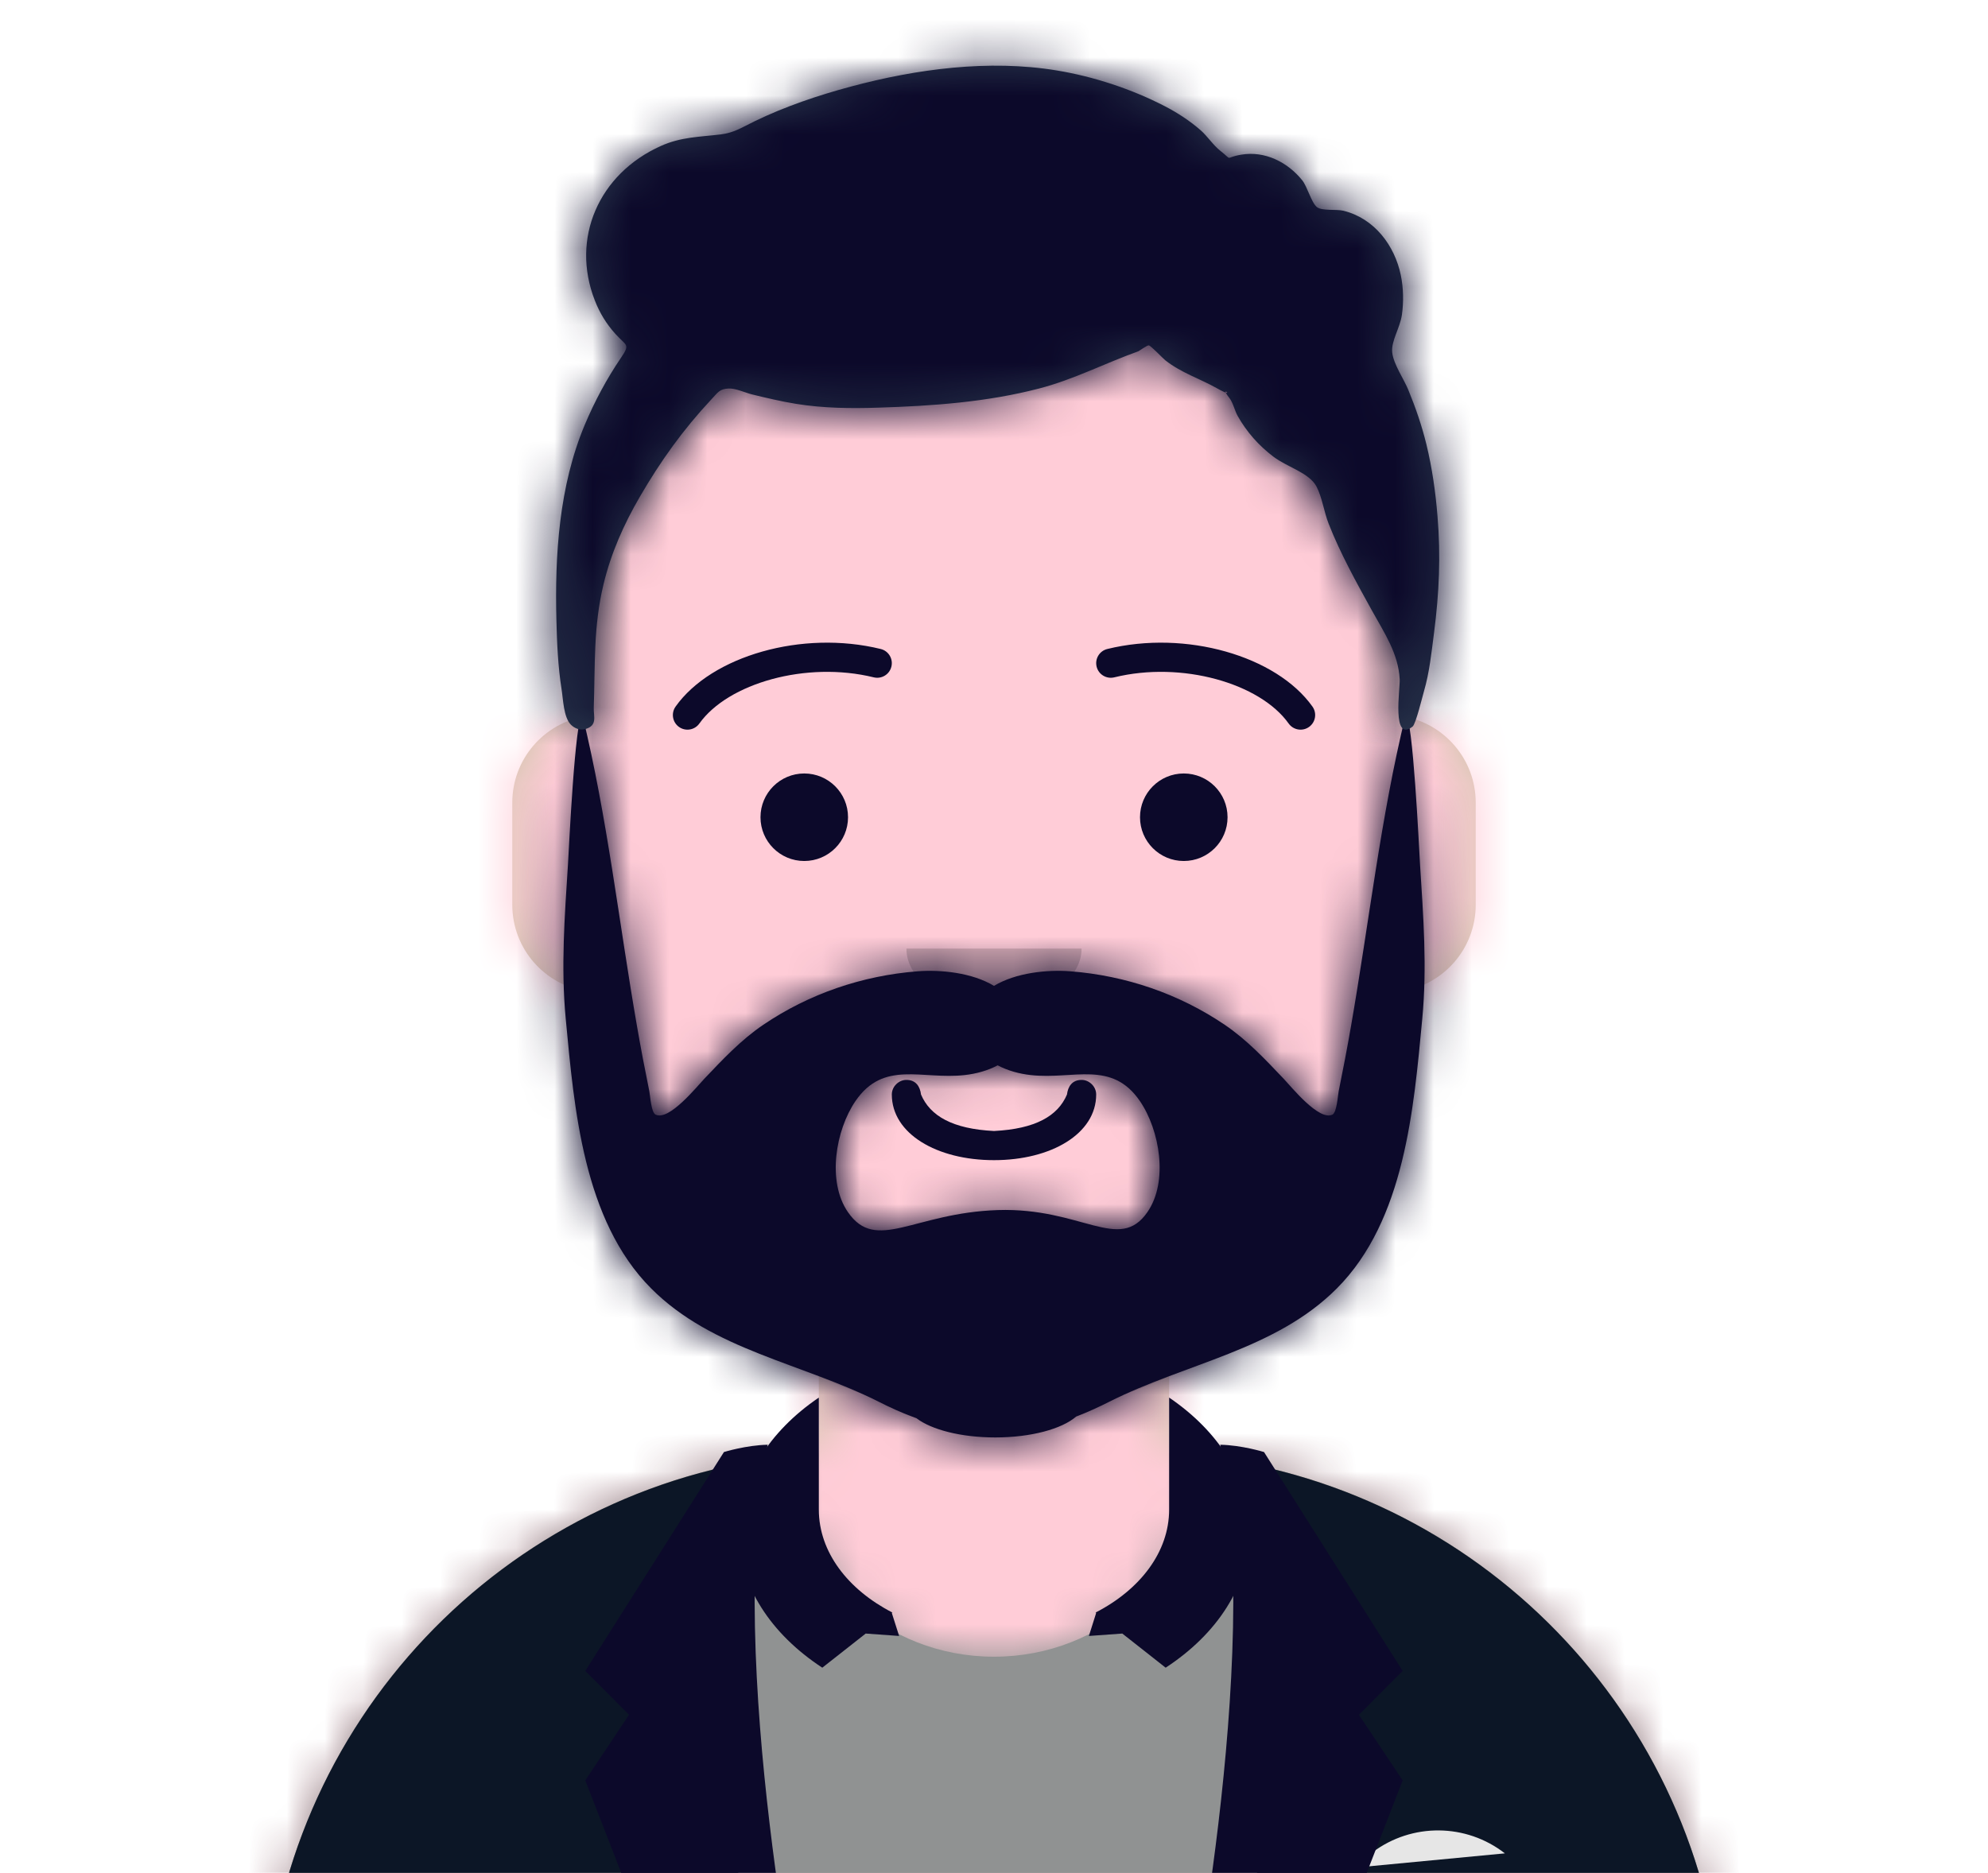 <svg width="52" height="49" viewBox="0 0 52 49" fill="none" xmlns="http://www.w3.org/2000/svg">
<path fill-rule="evenodd" clip-rule="evenodd" d="M26 6.873C20.095 6.873 15.309 11.659 15.309 17.564V18.741C14.225 18.922 13.4 19.865 13.4 21V23.673C13.4 24.828 14.255 25.784 15.367 25.941C15.762 29.722 18.127 32.917 21.418 34.48V38.02C13.322 38.513 6.909 45.234 6.909 53.454H45.09C45.09 45.234 38.677 38.513 30.581 38.02V34.48C33.872 32.917 36.238 29.722 36.632 25.941C37.744 25.784 38.6 24.828 38.6 23.673V21C38.6 19.865 37.774 18.922 36.691 18.741V17.564C36.691 11.659 31.904 6.873 26 6.873Z" fill="#D0C6AC"/>
<mask id="mask0_2061_5218" style="mask-type:luminance" maskUnits="userSpaceOnUse" x="6" y="6" width="40" height="48">
<path fill-rule="evenodd" clip-rule="evenodd" d="M26 6.873C20.095 6.873 15.309 11.659 15.309 17.564V18.741C14.225 18.922 13.4 19.865 13.4 21V23.673C13.4 24.828 14.255 25.784 15.367 25.941C15.762 29.722 18.127 32.917 21.418 34.48V38.02C13.322 38.513 6.909 45.234 6.909 53.454H45.09C45.09 45.234 38.677 38.513 30.581 38.02V34.48C33.872 32.917 36.238 29.722 36.632 25.941C37.744 25.784 38.6 24.828 38.6 23.673V21C38.6 19.865 37.774 18.922 36.691 18.741V17.564C36.691 11.659 31.904 6.873 26 6.873Z" fill="white"/>
</mask>
<g mask="url(#mask0_2061_5218)">
<rect x="0.8" y="6.873" width="50.4" height="46.582" fill="#FFCCD7"/>
<path fill-rule="evenodd" clip-rule="evenodd" d="M15.309 24.818V26.345C15.309 32.25 20.095 37.036 26 37.036C31.904 37.036 36.69 32.25 36.69 26.345V24.818C36.69 30.722 31.904 35.509 26 35.509C20.095 35.509 15.309 30.722 15.309 24.818Z" fill="black" fill-opacity="0.1"/>
</g>
<path fill-rule="evenodd" clip-rule="evenodd" d="M26 43.346C28.846 43.346 31.154 41.21 31.154 38.574C31.154 38.404 31.145 38.237 31.126 38.072C38.962 38.821 45.09 45.422 45.09 53.455H6.909C6.909 45.422 13.037 38.821 20.873 38.072C20.855 38.237 20.845 38.404 20.845 38.574C20.845 41.21 23.153 43.346 26 43.346Z" fill="#909292"/>
<mask id="mask1_2061_5218" style="mask-type:luminance" maskUnits="userSpaceOnUse" x="6" y="38" width="40" height="16">
<path fill-rule="evenodd" clip-rule="evenodd" d="M26 43.346C28.846 43.346 31.154 41.21 31.154 38.574C31.154 38.404 31.145 38.237 31.126 38.072C38.962 38.821 45.09 45.422 45.09 53.455H6.909C6.909 45.422 13.037 38.821 20.873 38.072C20.855 38.237 20.845 38.404 20.845 38.574C20.845 41.21 23.153 43.346 26 43.346Z" fill="white"/>
</mask>
<g mask="url(#mask1_2061_5218)">
<rect x="0.8" y="32.455" width="50.4" height="21" fill="#909292"/>
</g>
<path fill-rule="evenodd" clip-rule="evenodd" d="M32.04 53.455C32.689 51.149 33.063 48.436 33.063 45.532C33.063 42.878 32.751 40.383 32.201 38.213C39.515 39.434 45.09 45.794 45.09 53.455H32.04ZM20.15 53.455H6.909C6.909 45.724 12.585 39.319 19.997 38.181C19.443 40.359 19.127 42.865 19.127 45.532C19.127 48.436 19.501 51.149 20.15 53.455Z" fill="#0C1626"/>
<path fill-rule="evenodd" clip-rule="evenodd" d="M35.354 48.873L35.904 48.461C36.932 47.69 38.349 47.702 39.363 48.491L35.354 48.873Z" fill="#E6E6E6"/>
<path fill-rule="evenodd" clip-rule="evenodd" d="M20.081 37.8C18.936 43.337 21.036 53.455 21.036 53.455H17.981L15.309 46.582L16.454 44.864L15.309 43.718L18.936 37.991C18.936 37.991 19.517 37.811 20.081 37.8Z" fill="#0C092A"/>
<path fill-rule="evenodd" clip-rule="evenodd" d="M31.918 37.8C33.063 43.337 30.963 53.455 30.963 53.455H34.018L36.69 46.582L35.545 44.864L36.69 43.718L33.063 37.991C33.063 37.991 32.483 37.811 31.918 37.8Z" fill="#0C092A"/>
<path fill-rule="evenodd" clip-rule="evenodd" d="M21.418 36.566C20.125 37.444 19.318 38.689 19.318 40.069C19.318 41.482 20.163 42.753 21.509 43.633L22.644 42.74L23.518 42.803L23.327 42.202L23.342 42.19C22.177 41.59 21.418 40.606 21.418 39.495C21.418 39.495 21.418 39.495 21.418 39.495V36.566ZM30.581 39.495C30.581 39.495 30.581 39.495 30.581 39.495C30.581 40.606 29.822 41.59 28.658 42.19L28.672 42.202L28.482 42.803L29.356 42.74L30.49 43.633C31.836 42.753 32.681 41.482 32.681 40.069C32.681 38.689 31.874 37.444 30.581 36.566V39.495Z" fill="#0C092A"/>
<path d="M23.327 28.636C23.327 29.662 24.503 30.354 26 30.354C27.497 30.354 28.673 29.662 28.673 28.636C28.673 28.425 28.491 28.254 28.291 28.254C28.044 28.254 27.934 28.427 27.909 28.636C27.672 29.197 27.085 29.537 26 29.591C24.915 29.537 24.328 29.197 24.091 28.636C24.066 28.427 23.956 28.254 23.709 28.254C23.509 28.254 23.327 28.425 23.327 28.636Z" fill="#0C092A"/>
<path fill-rule="evenodd" clip-rule="evenodd" d="M23.709 24.818C23.709 25.661 24.735 26.345 26 26.345C27.265 26.345 28.291 25.661 28.291 24.818" fill="black" fill-opacity="0.16"/>
<ellipse cx="21.037" cy="21.382" rx="1.145" ry="1.145" fill="#0C092A"/>
<ellipse cx="30.964" cy="21.382" rx="1.145" ry="1.145" fill="#0C092A"/>
<path d="M18.293 18.93C19.041 17.878 21.09 17.288 22.855 17.722C23.059 17.772 23.266 17.647 23.316 17.442C23.367 17.237 23.241 17.03 23.037 16.98C20.987 16.477 18.614 17.16 17.671 18.487C17.549 18.659 17.589 18.898 17.761 19.02C17.933 19.142 18.171 19.102 18.293 18.93Z" fill="#0C092A"/>
<path d="M33.707 18.93C32.96 17.878 30.911 17.288 29.146 17.722C28.941 17.772 28.734 17.647 28.684 17.442C28.634 17.237 28.759 17.03 28.964 16.98C31.014 16.477 33.386 17.16 34.33 18.487C34.452 18.659 34.412 18.898 34.24 19.02C34.068 19.142 33.83 19.102 33.707 18.93Z" fill="#0C092A"/>
<mask id="mask2_2061_5218" style="mask-type:luminance" maskUnits="userSpaceOnUse" x="0" y="0" width="52" height="54">
<rect x="0.8" width="50.4" height="53.455" fill="white"/>
</mask>
<g mask="url(#mask2_2061_5218)">
<path fill-rule="evenodd" clip-rule="evenodd" d="M26.096 31.66C23.899 31.733 22.918 32.783 22.18 31.715C21.626 30.914 21.858 29.567 22.376 28.809C23.112 27.73 24.112 28.252 25.229 28.128C25.533 28.095 25.838 28.011 26.096 27.873C26.354 28.011 26.66 28.095 26.963 28.128C28.081 28.252 29.08 27.73 29.817 28.809C30.335 29.567 30.567 30.914 30.012 31.715C29.274 32.783 28.294 31.588 26.096 31.66ZM36.766 18.709C36.112 21.396 35.811 24.137 35.337 26.855C35.239 27.422 35.13 27.986 35.016 28.55C34.992 28.669 34.968 29.108 34.851 29.164C34.498 29.333 33.777 28.435 33.585 28.233C33.101 27.724 32.622 27.21 32.033 26.811C30.842 26.004 29.449 25.526 27.999 25.413C27.392 25.366 26.572 25.449 26 25.794C25.428 25.449 24.608 25.366 24.001 25.413C22.551 25.526 21.158 26.004 19.967 26.811C19.378 27.21 18.899 27.724 18.415 28.233C18.223 28.435 17.502 29.333 17.149 29.164C17.032 29.108 17.008 28.669 16.984 28.55C16.869 27.986 16.761 27.422 16.663 26.855C16.189 24.137 15.888 21.396 15.234 18.709C15.044 18.709 14.877 22.288 14.856 22.622C14.77 23.976 14.669 25.3 14.798 26.656C15.02 28.994 15.252 31.926 17.034 33.712C18.643 35.326 20.981 35.663 22.997 36.681C23.257 36.813 23.601 36.974 23.973 37.107C24.364 37.406 25.14 37.609 26.033 37.609C26.971 37.609 27.778 37.385 28.148 37.063C28.473 36.939 28.772 36.798 29.003 36.681C31.019 35.663 33.356 35.326 34.966 33.712C36.748 31.926 36.98 28.994 37.202 26.656C37.331 25.3 37.23 23.976 37.144 22.622C37.123 22.288 36.956 18.709 36.766 18.709Z" fill="#0C092A"/>
<mask id="mask3_2061_5218" style="mask-type:luminance" maskUnits="userSpaceOnUse" x="14" y="18" width="24" height="20">
<path fill-rule="evenodd" clip-rule="evenodd" d="M26.096 31.66C23.899 31.733 22.918 32.783 22.18 31.715C21.626 30.914 21.858 29.567 22.376 28.809C23.112 27.73 24.112 28.252 25.229 28.128C25.533 28.095 25.838 28.011 26.096 27.873C26.354 28.011 26.66 28.095 26.963 28.128C28.081 28.252 29.08 27.73 29.817 28.809C30.335 29.567 30.567 30.914 30.012 31.715C29.274 32.783 28.294 31.588 26.096 31.66ZM36.766 18.709C36.112 21.396 35.811 24.137 35.337 26.855C35.239 27.422 35.13 27.986 35.016 28.55C34.992 28.669 34.968 29.108 34.851 29.164C34.498 29.333 33.777 28.435 33.585 28.233C33.101 27.724 32.622 27.21 32.033 26.811C30.842 26.004 29.449 25.526 27.999 25.413C27.392 25.366 26.572 25.449 26 25.794C25.428 25.449 24.608 25.366 24.001 25.413C22.551 25.526 21.158 26.004 19.967 26.811C19.378 27.21 18.899 27.724 18.415 28.233C18.223 28.435 17.502 29.333 17.149 29.164C17.032 29.108 17.008 28.669 16.984 28.55C16.869 27.986 16.761 27.422 16.663 26.855C16.189 24.137 15.888 21.396 15.234 18.709C15.044 18.709 14.877 22.288 14.856 22.622C14.77 23.976 14.669 25.3 14.798 26.656C15.02 28.994 15.252 31.926 17.034 33.712C18.643 35.326 20.981 35.663 22.997 36.681C23.257 36.813 23.601 36.974 23.973 37.107C24.364 37.406 25.14 37.609 26.033 37.609C26.971 37.609 27.778 37.385 28.148 37.063C28.473 36.939 28.772 36.798 29.003 36.681C31.019 35.663 33.356 35.326 34.966 33.712C36.748 31.926 36.98 28.994 37.202 26.656C37.331 25.3 37.23 23.976 37.144 22.622C37.123 22.288 36.956 18.709 36.766 18.709Z" fill="white"/>
</mask>
<g mask="url(#mask3_2061_5218)">
<rect x="9.963" y="13.746" width="32.073" height="29.018" fill="#0C092A"/>
</g>
<path fill-rule="evenodd" clip-rule="evenodd" d="M18.603 9.931C18.626 9.921 18.568 9.917 18.428 9.92C18.598 9.919 18.657 9.923 18.603 9.931ZM17.05 6.93C17.049 6.927 17.053 6.959 17.05 6.93V6.93ZM37.601 13.51C37.55 12.877 37.461 12.247 37.311 11.629C37.191 11.137 37.029 10.668 36.836 10.198C36.72 9.915 36.448 9.526 36.416 9.22C36.385 8.919 36.62 8.585 36.67 8.234C36.718 7.893 36.71 7.534 36.64 7.196C36.481 6.428 35.954 5.714 35.14 5.514C34.958 5.469 34.574 5.524 34.446 5.418C34.299 5.297 34.196 4.884 34.063 4.718C33.683 4.245 33.09 3.941 32.465 4.047C32.005 4.125 32.269 4.22 31.924 3.949C31.732 3.799 31.589 3.569 31.403 3.406C31.123 3.161 30.801 2.951 30.469 2.779C29.599 2.329 28.607 2.002 27.635 1.842C25.862 1.551 23.97 1.805 22.252 2.266C21.397 2.495 20.536 2.786 19.742 3.171C19.402 3.336 19.205 3.473 18.85 3.517C18.291 3.585 17.818 3.581 17.288 3.818C15.658 4.548 14.924 6.241 15.559 7.861C15.686 8.187 15.859 8.473 16.097 8.736C16.387 9.057 16.492 8.994 16.242 9.362C15.868 9.914 15.553 10.502 15.296 11.114C14.623 12.717 14.51 14.524 14.554 16.235C14.569 16.833 14.595 17.439 14.689 18.033C14.73 18.289 14.741 18.772 14.934 18.962C15.032 19.059 15.171 19.113 15.31 19.075C15.636 18.984 15.524 18.743 15.531 18.52C15.57 17.396 15.518 16.403 15.785 15.293C15.982 14.473 16.311 13.729 16.738 12.995C17.279 12.063 17.864 11.244 18.61 10.446C18.785 10.258 18.823 10.178 19.058 10.165C19.236 10.155 19.496 10.276 19.669 10.319C20.051 10.412 20.433 10.503 20.821 10.566C21.535 10.681 22.242 10.689 22.963 10.666C24.38 10.622 25.804 10.523 27.179 10.165C28.092 9.928 28.901 9.503 29.776 9.191C29.791 9.185 30.01 9.029 30.049 9.036C30.102 9.044 30.426 9.384 30.481 9.427C30.906 9.76 31.372 9.9 31.831 10.158C32.396 10.476 31.849 10.021 32.16 10.417C32.251 10.533 32.298 10.747 32.371 10.878C32.603 11.294 32.926 11.661 33.312 11.951C33.686 12.232 34.246 12.368 34.437 12.733C34.584 13.015 34.633 13.398 34.752 13.699C35.062 14.489 35.472 15.225 35.883 15.969C36.213 16.568 36.575 17.091 36.612 17.776C36.624 18.014 36.398 19.444 36.95 19.009C37.032 18.945 37.209 18.216 37.245 18.092C37.392 17.59 37.444 17.065 37.511 16.548C37.644 15.521 37.687 14.544 37.601 13.51Z" fill="#28354B"/>
<mask id="mask4_2061_5218" style="mask-type:luminance" maskUnits="userSpaceOnUse" x="14" y="1" width="24" height="19">
<path fill-rule="evenodd" clip-rule="evenodd" d="M18.603 9.931C18.626 9.921 18.568 9.917 18.428 9.92C18.598 9.919 18.657 9.923 18.603 9.931ZM17.05 6.93C17.049 6.927 17.053 6.959 17.05 6.93V6.93ZM37.601 13.51C37.55 12.877 37.461 12.247 37.311 11.629C37.191 11.137 37.029 10.668 36.836 10.198C36.72 9.915 36.448 9.526 36.416 9.22C36.385 8.919 36.62 8.585 36.67 8.234C36.718 7.893 36.71 7.534 36.64 7.196C36.481 6.428 35.954 5.714 35.14 5.514C34.958 5.469 34.574 5.524 34.446 5.418C34.299 5.297 34.196 4.884 34.063 4.718C33.683 4.245 33.09 3.941 32.465 4.047C32.005 4.125 32.269 4.22 31.924 3.949C31.732 3.799 31.589 3.569 31.403 3.406C31.123 3.161 30.801 2.951 30.469 2.779C29.599 2.329 28.607 2.002 27.635 1.842C25.862 1.551 23.97 1.805 22.252 2.266C21.397 2.495 20.536 2.786 19.742 3.171C19.402 3.336 19.205 3.473 18.85 3.517C18.291 3.585 17.818 3.581 17.288 3.818C15.658 4.548 14.924 6.241 15.559 7.861C15.686 8.187 15.859 8.473 16.097 8.736C16.387 9.057 16.492 8.994 16.242 9.362C15.868 9.914 15.553 10.502 15.296 11.114C14.623 12.717 14.51 14.524 14.554 16.235C14.569 16.833 14.595 17.439 14.689 18.033C14.73 18.289 14.741 18.772 14.934 18.962C15.032 19.059 15.171 19.113 15.31 19.075C15.636 18.984 15.524 18.743 15.531 18.52C15.57 17.396 15.518 16.403 15.785 15.293C15.982 14.473 16.311 13.729 16.738 12.995C17.279 12.063 17.864 11.244 18.61 10.446C18.785 10.258 18.823 10.178 19.058 10.165C19.236 10.155 19.496 10.276 19.669 10.319C20.051 10.412 20.433 10.503 20.821 10.566C21.535 10.681 22.242 10.689 22.963 10.666C24.38 10.622 25.804 10.523 27.179 10.165C28.092 9.928 28.901 9.503 29.776 9.191C29.791 9.185 30.01 9.029 30.049 9.036C30.102 9.044 30.426 9.384 30.481 9.427C30.906 9.76 31.372 9.9 31.831 10.158C32.396 10.476 31.849 10.021 32.16 10.417C32.251 10.533 32.298 10.747 32.371 10.878C32.603 11.294 32.926 11.661 33.312 11.951C33.686 12.232 34.246 12.368 34.437 12.733C34.584 13.015 34.633 13.398 34.752 13.699C35.062 14.489 35.472 15.225 35.883 15.969C36.213 16.568 36.575 17.091 36.612 17.776C36.624 18.014 36.398 19.444 36.95 19.009C37.032 18.945 37.209 18.216 37.245 18.092C37.392 17.59 37.444 17.065 37.511 16.548C37.644 15.521 37.687 14.544 37.601 13.51Z" fill="white"/>
</mask>
<g mask="url(#mask4_2061_5218)">
<rect x="0.8" width="50.4" height="53.455" fill="#0C092A"/>
</g>
</g>
</svg>
